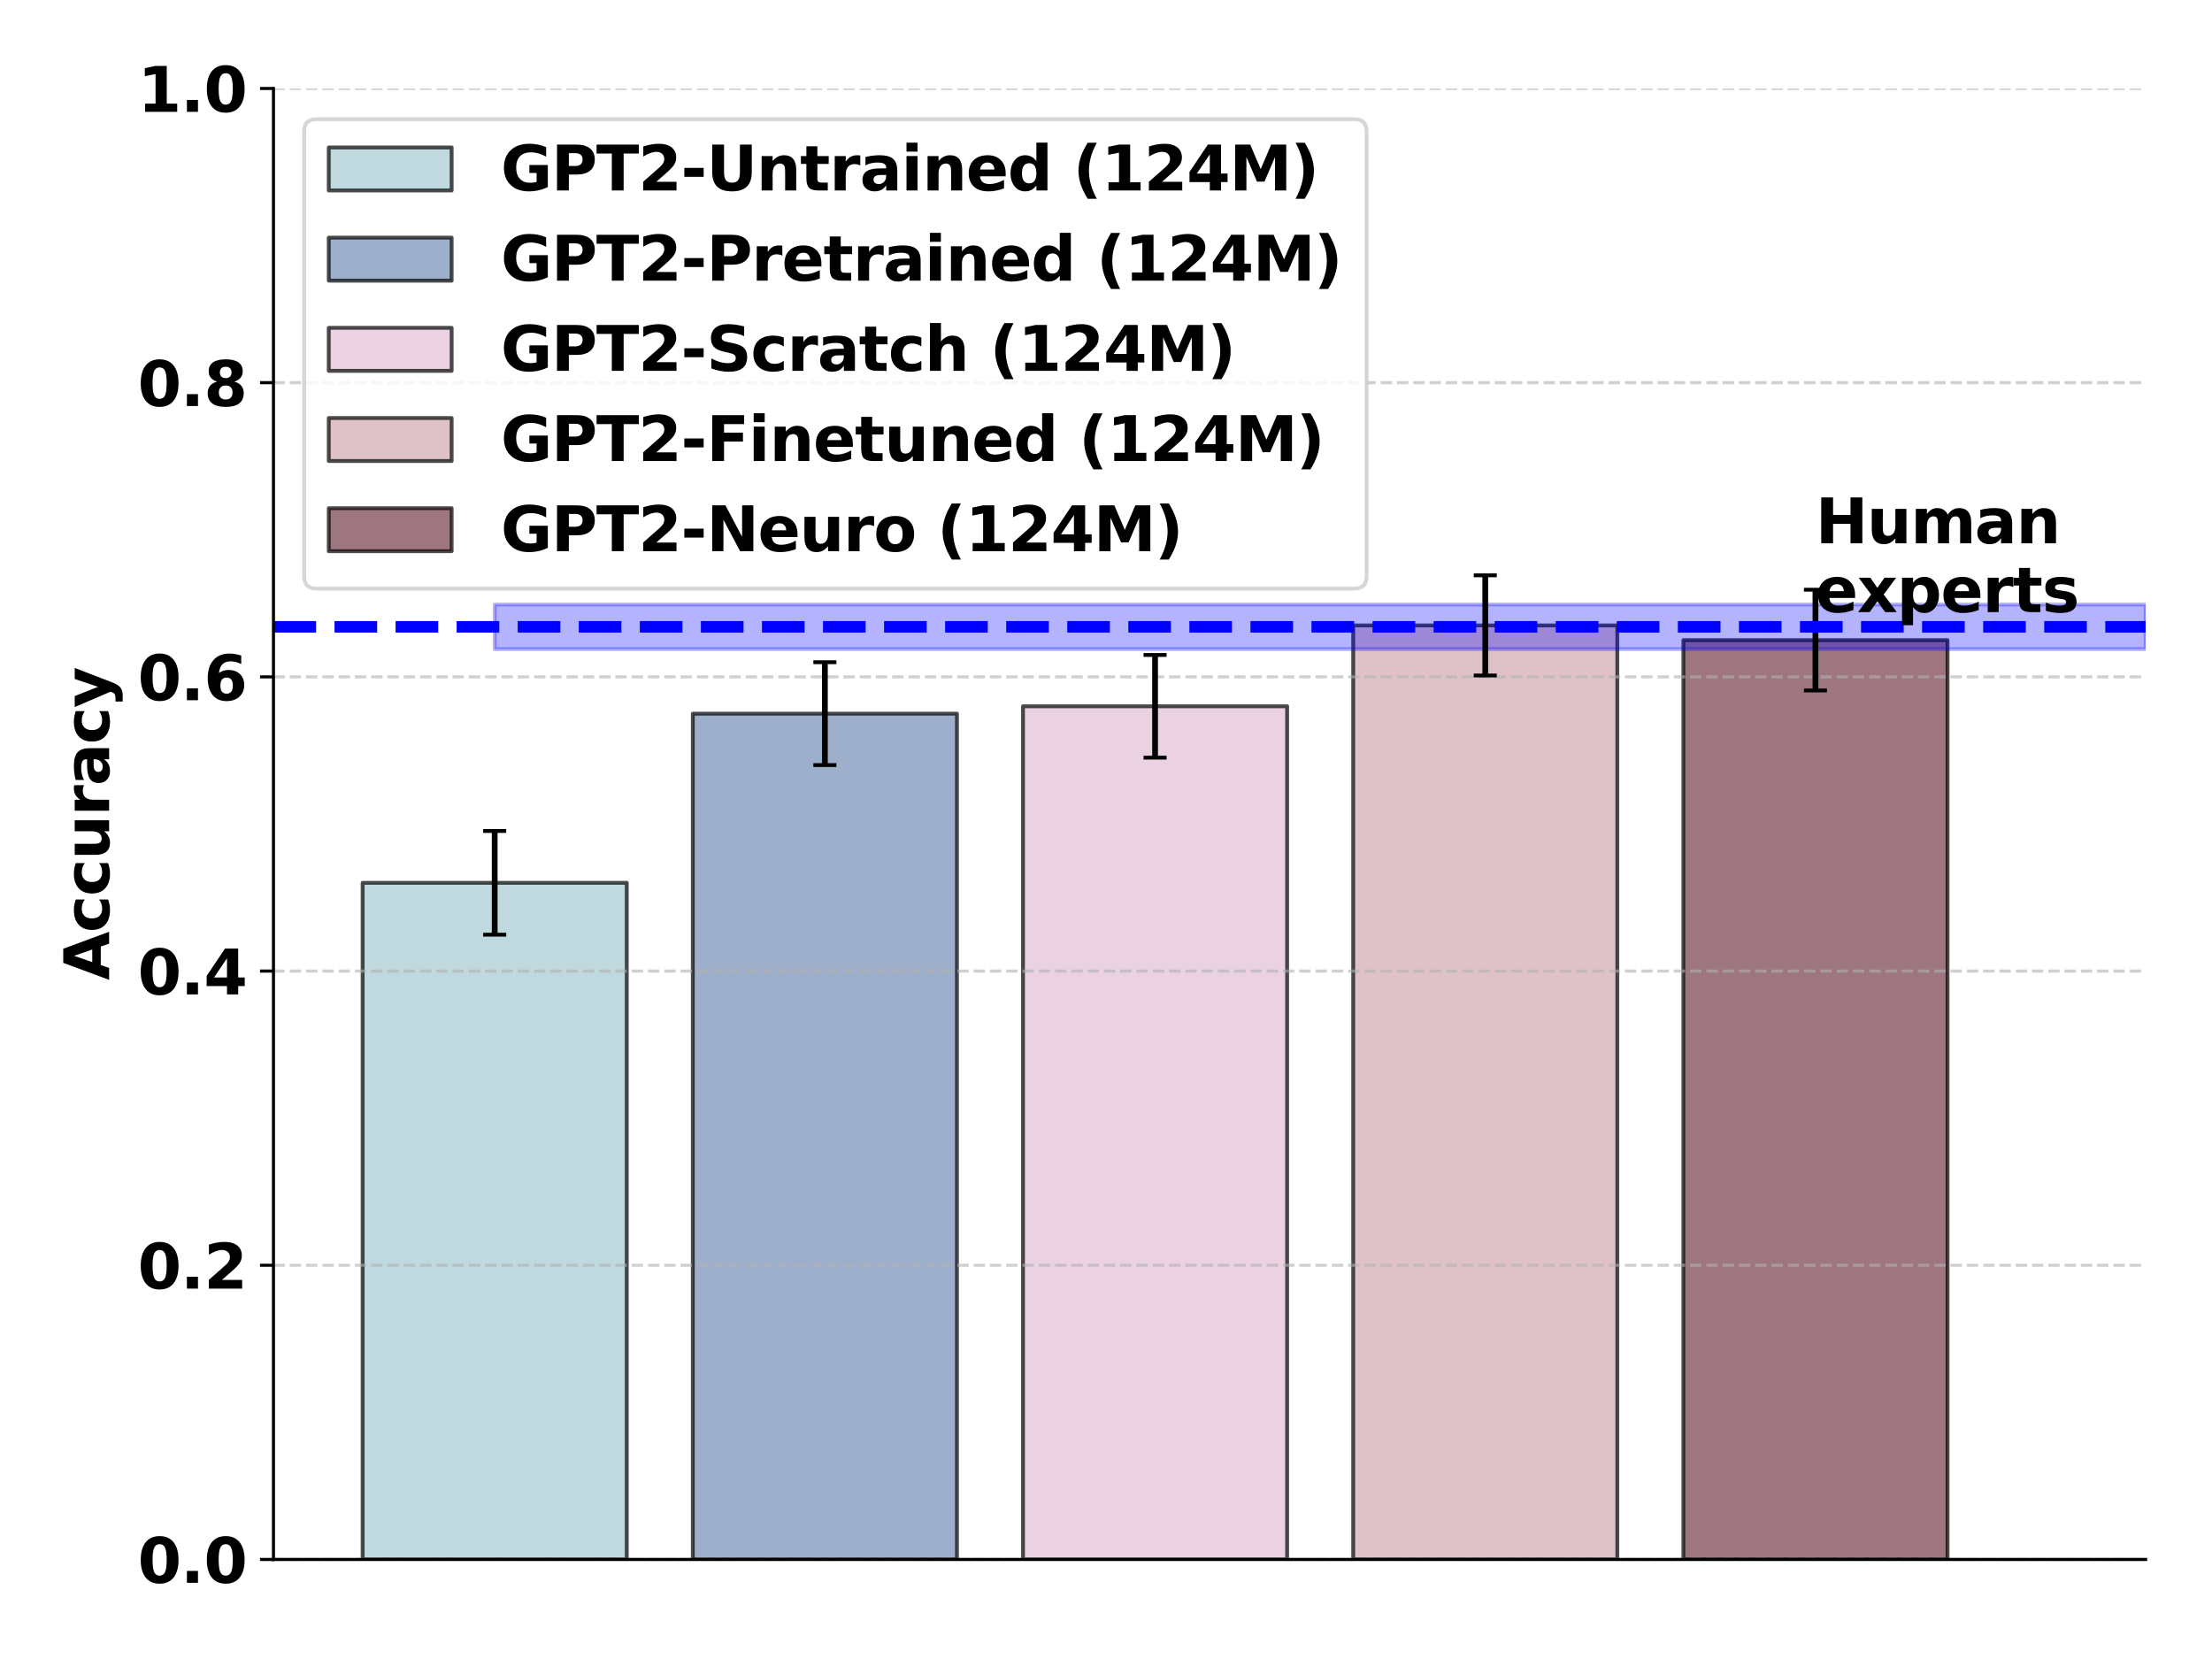 <?xml version="1.0" encoding="utf-8" standalone="no"?>
<!DOCTYPE svg PUBLIC "-//W3C//DTD SVG 1.1//EN"
  "http://www.w3.org/Graphics/SVG/1.1/DTD/svg11.dtd">
<svg xmlns:xlink="http://www.w3.org/1999/xlink" width="576pt" height="432pt" viewBox="0 0 576 432" xmlns="http://www.w3.org/2000/svg" version="1.1">
 <defs>
  <style type="text/css">*{stroke-linejoin: round; stroke-linecap: butt}</style>
 </defs>
 <g id="figure_1">
  <g id="patch_1">
   <path d="M 0 432 
L 576 432 
L 576 0 
L 0 0 
z
" style="fill: #ffffff"/>
  </g>
  <g id="axes_1">
   <g id="patch_2">
    <path d="M 71.21 406.08 
L 558.72 406.08 
L 558.72 23.04 
L 71.21 23.04 
z
" style="fill: #ffffff"/>
   </g>
   <g id="patch_3">
    <path d="M 94.425 406.08 
L 163.209 406.08 
L 163.209 229.882 
L 94.425 229.882 
z
" clip-path="url(#p09fa6c4f98)" style="fill: #a5cad2; opacity: 0.7; stroke: #000000; stroke-linejoin: miter"/>
   </g>
   <g id="patch_4">
    <path d="M 180.405 406.08 
L 249.19 406.08 
L 249.19 185.832 
L 180.405 185.832 
z
" clip-path="url(#p09fa6c4f98)" style="fill: #758eb7; opacity: 0.7; stroke: #000000; stroke-linejoin: miter"/>
   </g>
   <g id="patch_5">
    <path d="M 266.386 406.08 
L 335.17 406.08 
L 335.17 183.917 
L 266.386 183.917 
z
" clip-path="url(#p09fa6c4f98)" style="fill: #e1c0d8; opacity: 0.7; stroke: #000000; stroke-linejoin: miter"/>
   </g>
   <g id="patch_6">
    <path d="M 352.367 406.08 
L 421.151 406.08 
L 421.151 162.85 
L 352.367 162.85 
z
" clip-path="url(#p09fa6c4f98)" style="fill: #d2a9b0; opacity: 0.7; stroke: #000000; stroke-linejoin: miter"/>
   </g>
   <g id="patch_7">
    <path d="M 438.347 406.08 
L 507.132 406.08 
L 507.132 166.68 
L 438.347 166.68 
z
" clip-path="url(#p09fa6c4f98)" style="fill: #763c4b; opacity: 0.7; stroke: #000000; stroke-linejoin: miter"/>
   </g>
   <g id="PolyCollection_1">
    <defs>
     <path id="m18883a4314" d="M 128.817 -274.58 
L 128.817 -262.974 
L 558.72 -262.974 
L 558.72 -274.58 
L 558.72 -274.58 
L 128.817 -274.58 
z
" style="stroke: #0000ff; stroke-opacity: 0.3"/>
    </defs>
    <g clip-path="url(#p09fa6c4f98)">
     <use xlink:href="#m18883a4314" x="0" y="432" style="fill: #0000ff; fill-opacity: 0.3; stroke: #0000ff; stroke-opacity: 0.3"/>
    </g>
   </g>
   <g id="matplotlib.axis_1"/>
   <g id="matplotlib.axis_2">
    <g id="ytick_1">
     <g id="line2d_1">
      <path d="M 71.21 406.08 
L 558.72 406.08 
" clip-path="url(#p09fa6c4f98)" style="fill: none; stroke-dasharray: 2.96,1.28; stroke-dashoffset: 0; stroke: #b0b0b0; stroke-opacity: 0.6; stroke-width: 0.8"/>
     </g>
     <g id="line2d_2">
      <defs>
       <path id="m992464847a" d="M 0 0 
L -3.5 0 
" style="stroke: #000000; stroke-width: 0.8"/>
      </defs>
      <g>
       <use xlink:href="#m992464847a" x="71.21" y="406.08" style="stroke: #000000; stroke-width: 0.8"/>
      </g>
     </g>
     <g id="text_1">
      <!-- 0.0 -->
      <g transform="translate(35.867 412.159) scale(0.16 -0.16)">
       <defs>
        <path id="DejaVuSans-Bold-30" d="M 2944 2338 
Q 2944 3213 2780 3570 
Q 2616 3928 2228 3928 
Q 1841 3928 1675 3570 
Q 1509 3213 1509 2338 
Q 1509 1453 1675 1090 
Q 1841 728 2228 728 
Q 2613 728 2778 1090 
Q 2944 1453 2944 2338 
z
M 4147 2328 
Q 4147 1169 3647 539 
Q 3147 -91 2228 -91 
Q 1306 -91 806 539 
Q 306 1169 306 2328 
Q 306 3491 806 4120 
Q 1306 4750 2228 4750 
Q 3147 4750 3647 4120 
Q 4147 3491 4147 2328 
z
" transform="scale(0.016)"/>
        <path id="DejaVuSans-Bold-2e" d="M 653 1209 
L 1778 1209 
L 1778 0 
L 653 0 
L 653 1209 
z
" transform="scale(0.016)"/>
       </defs>
       <use xlink:href="#DejaVuSans-Bold-30"/>
       <use xlink:href="#DejaVuSans-Bold-2e" x="69.58"/>
       <use xlink:href="#DejaVuSans-Bold-30" x="107.568"/>
      </g>
     </g>
    </g>
    <g id="ytick_2">
     <g id="line2d_3">
      <path d="M 71.21 329.472 
L 558.72 329.472 
" clip-path="url(#p09fa6c4f98)" style="fill: none; stroke-dasharray: 2.96,1.28; stroke-dashoffset: 0; stroke: #b0b0b0; stroke-opacity: 0.6; stroke-width: 0.8"/>
     </g>
     <g id="line2d_4">
      <g>
       <use xlink:href="#m992464847a" x="71.21" y="329.472" style="stroke: #000000; stroke-width: 0.8"/>
      </g>
     </g>
     <g id="text_2">
      <!-- 0.2 -->
      <g transform="translate(35.867 335.551) scale(0.16 -0.16)">
       <defs>
        <path id="DejaVuSans-Bold-32" d="M 1844 884 
L 3897 884 
L 3897 0 
L 506 0 
L 506 884 
L 2209 2388 
Q 2438 2594 2547 2791 
Q 2656 2988 2656 3200 
Q 2656 3528 2436 3728 
Q 2216 3928 1850 3928 
Q 1569 3928 1234 3808 
Q 900 3688 519 3450 
L 519 4475 
Q 925 4609 1322 4679 
Q 1719 4750 2100 4750 
Q 2938 4750 3402 4381 
Q 3866 4013 3866 3353 
Q 3866 2972 3669 2642 
Q 3472 2313 2841 1759 
L 1844 884 
z
" transform="scale(0.016)"/>
       </defs>
       <use xlink:href="#DejaVuSans-Bold-30"/>
       <use xlink:href="#DejaVuSans-Bold-2e" x="69.58"/>
       <use xlink:href="#DejaVuSans-Bold-32" x="107.568"/>
      </g>
     </g>
    </g>
    <g id="ytick_3">
     <g id="line2d_5">
      <path d="M 71.21 252.864 
L 558.72 252.864 
" clip-path="url(#p09fa6c4f98)" style="fill: none; stroke-dasharray: 2.96,1.28; stroke-dashoffset: 0; stroke: #b0b0b0; stroke-opacity: 0.6; stroke-width: 0.8"/>
     </g>
     <g id="line2d_6">
      <g>
       <use xlink:href="#m992464847a" x="71.21" y="252.864" style="stroke: #000000; stroke-width: 0.8"/>
      </g>
     </g>
     <g id="text_3">
      <!-- 0.4 -->
      <g transform="translate(35.867 258.943) scale(0.16 -0.16)">
       <defs>
        <path id="DejaVuSans-Bold-34" d="M 2356 3675 
L 1038 1722 
L 2356 1722 
L 2356 3675 
z
M 2156 4666 
L 3494 4666 
L 3494 1722 
L 4159 1722 
L 4159 850 
L 3494 850 
L 3494 0 
L 2356 0 
L 2356 850 
L 288 850 
L 288 1881 
L 2156 4666 
z
" transform="scale(0.016)"/>
       </defs>
       <use xlink:href="#DejaVuSans-Bold-30"/>
       <use xlink:href="#DejaVuSans-Bold-2e" x="69.58"/>
       <use xlink:href="#DejaVuSans-Bold-34" x="107.568"/>
      </g>
     </g>
    </g>
    <g id="ytick_4">
     <g id="line2d_7">
      <path d="M 71.21 176.256 
L 558.72 176.256 
" clip-path="url(#p09fa6c4f98)" style="fill: none; stroke-dasharray: 2.96,1.28; stroke-dashoffset: 0; stroke: #b0b0b0; stroke-opacity: 0.6; stroke-width: 0.8"/>
     </g>
     <g id="line2d_8">
      <g>
       <use xlink:href="#m992464847a" x="71.21" y="176.256" style="stroke: #000000; stroke-width: 0.8"/>
      </g>
     </g>
     <g id="text_4">
      <!-- 0.6 -->
      <g transform="translate(35.867 182.335) scale(0.16 -0.16)">
       <defs>
        <path id="DejaVuSans-Bold-36" d="M 2316 2303 
Q 2000 2303 1842 2098 
Q 1684 1894 1684 1484 
Q 1684 1075 1842 870 
Q 2000 666 2316 666 
Q 2634 666 2792 870 
Q 2950 1075 2950 1484 
Q 2950 1894 2792 2098 
Q 2634 2303 2316 2303 
z
M 3803 4544 
L 3803 3681 
Q 3506 3822 3243 3889 
Q 2981 3956 2731 3956 
Q 2194 3956 1894 3657 
Q 1594 3359 1544 2772 
Q 1750 2925 1990 3001 
Q 2231 3078 2516 3078 
Q 3231 3078 3670 2659 
Q 4109 2241 4109 1563 
Q 4109 813 3618 361 
Q 3128 -91 2303 -91 
Q 1394 -91 895 523 
Q 397 1138 397 2266 
Q 397 3422 980 4083 
Q 1563 4744 2578 4744 
Q 2900 4744 3203 4694 
Q 3506 4644 3803 4544 
z
" transform="scale(0.016)"/>
       </defs>
       <use xlink:href="#DejaVuSans-Bold-30"/>
       <use xlink:href="#DejaVuSans-Bold-2e" x="69.58"/>
       <use xlink:href="#DejaVuSans-Bold-36" x="107.568"/>
      </g>
     </g>
    </g>
    <g id="ytick_5">
     <g id="line2d_9">
      <path d="M 71.21 99.648 
L 558.72 99.648 
" clip-path="url(#p09fa6c4f98)" style="fill: none; stroke-dasharray: 2.96,1.28; stroke-dashoffset: 0; stroke: #b0b0b0; stroke-opacity: 0.6; stroke-width: 0.8"/>
     </g>
     <g id="line2d_10">
      <g>
       <use xlink:href="#m992464847a" x="71.21" y="99.648" style="stroke: #000000; stroke-width: 0.8"/>
      </g>
     </g>
     <g id="text_5">
      <!-- 0.8 -->
      <g transform="translate(35.867 105.727) scale(0.16 -0.16)">
       <defs>
        <path id="DejaVuSans-Bold-38" d="M 2228 2088 
Q 1891 2088 1709 1903 
Q 1528 1719 1528 1375 
Q 1528 1031 1709 848 
Q 1891 666 2228 666 
Q 2563 666 2741 848 
Q 2919 1031 2919 1375 
Q 2919 1722 2741 1905 
Q 2563 2088 2228 2088 
z
M 1350 2484 
Q 925 2613 709 2878 
Q 494 3144 494 3541 
Q 494 4131 934 4440 
Q 1375 4750 2228 4750 
Q 3075 4750 3515 4442 
Q 3956 4134 3956 3541 
Q 3956 3144 3739 2878 
Q 3522 2613 3097 2484 
Q 3572 2353 3814 2058 
Q 4056 1763 4056 1313 
Q 4056 619 3595 264 
Q 3134 -91 2228 -91 
Q 1319 -91 855 264 
Q 391 619 391 1313 
Q 391 1763 633 2058 
Q 875 2353 1350 2484 
z
M 1631 3419 
Q 1631 3141 1786 2991 
Q 1941 2841 2228 2841 
Q 2509 2841 2662 2991 
Q 2816 3141 2816 3419 
Q 2816 3697 2662 3845 
Q 2509 3994 2228 3994 
Q 1941 3994 1786 3844 
Q 1631 3694 1631 3419 
z
" transform="scale(0.016)"/>
       </defs>
       <use xlink:href="#DejaVuSans-Bold-30"/>
       <use xlink:href="#DejaVuSans-Bold-2e" x="69.58"/>
       <use xlink:href="#DejaVuSans-Bold-38" x="107.568"/>
      </g>
     </g>
    </g>
    <g id="ytick_6">
     <g id="line2d_11">
      <path d="M 71.21 23.04 
L 558.72 23.04 
" clip-path="url(#p09fa6c4f98)" style="fill: none; stroke-dasharray: 2.96,1.28; stroke-dashoffset: 0; stroke: #b0b0b0; stroke-opacity: 0.6; stroke-width: 0.8"/>
     </g>
     <g id="line2d_12">
      <g>
       <use xlink:href="#m992464847a" x="71.21" y="23.04" style="stroke: #000000; stroke-width: 0.8"/>
      </g>
     </g>
     <g id="text_6">
      <!-- 1.0 -->
      <g transform="translate(35.867 29.119) scale(0.16 -0.16)">
       <defs>
        <path id="DejaVuSans-Bold-31" d="M 750 831 
L 1813 831 
L 1813 3847 
L 722 3622 
L 722 4441 
L 1806 4666 
L 2950 4666 
L 2950 831 
L 4013 831 
L 4013 0 
L 750 0 
L 750 831 
z
" transform="scale(0.016)"/>
       </defs>
       <use xlink:href="#DejaVuSans-Bold-31"/>
       <use xlink:href="#DejaVuSans-Bold-2e" x="69.58"/>
       <use xlink:href="#DejaVuSans-Bold-30" x="107.568"/>
      </g>
     </g>
    </g>
    <g id="text_7">
     <!-- Accuracy -->
     <g transform="translate(28.415 255.232) rotate(-90) scale(0.16 -0.16)">
      <defs>
       <path id="DejaVuSans-Bold-41" d="M 3419 850 
L 1538 850 
L 1241 0 
L 31 0 
L 1759 4666 
L 3194 4666 
L 4922 0 
L 3713 0 
L 3419 850 
z
M 1838 1716 
L 3116 1716 
L 2478 3572 
L 1838 1716 
z
" transform="scale(0.016)"/>
       <path id="DejaVuSans-Bold-63" d="M 3366 3391 
L 3366 2478 
Q 3138 2634 2908 2709 
Q 2678 2784 2431 2784 
Q 1963 2784 1702 2511 
Q 1441 2238 1441 1747 
Q 1441 1256 1702 982 
Q 1963 709 2431 709 
Q 2694 709 2930 787 
Q 3166 866 3366 1019 
L 3366 103 
Q 3103 6 2833 -42 
Q 2563 -91 2291 -91 
Q 1344 -91 809 395 
Q 275 881 275 1747 
Q 275 2613 809 3098 
Q 1344 3584 2291 3584 
Q 2566 3584 2833 3536 
Q 3100 3488 3366 3391 
z
" transform="scale(0.016)"/>
       <path id="DejaVuSans-Bold-75" d="M 500 1363 
L 500 3500 
L 1625 3500 
L 1625 3150 
Q 1625 2866 1622 2436 
Q 1619 2006 1619 1863 
Q 1619 1441 1641 1255 
Q 1663 1069 1716 984 
Q 1784 875 1895 815 
Q 2006 756 2150 756 
Q 2500 756 2700 1025 
Q 2900 1294 2900 1772 
L 2900 3500 
L 4019 3500 
L 4019 0 
L 2900 0 
L 2900 506 
Q 2647 200 2364 54 
Q 2081 -91 1741 -91 
Q 1134 -91 817 281 
Q 500 653 500 1363 
z
" transform="scale(0.016)"/>
       <path id="DejaVuSans-Bold-72" d="M 3138 2547 
Q 2991 2616 2845 2648 
Q 2700 2681 2553 2681 
Q 2122 2681 1889 2404 
Q 1656 2128 1656 1613 
L 1656 0 
L 538 0 
L 538 3500 
L 1656 3500 
L 1656 2925 
Q 1872 3269 2151 3426 
Q 2431 3584 2822 3584 
Q 2878 3584 2943 3579 
Q 3009 3575 3134 3559 
L 3138 2547 
z
" transform="scale(0.016)"/>
       <path id="DejaVuSans-Bold-61" d="M 2106 1575 
Q 1756 1575 1579 1456 
Q 1403 1338 1403 1106 
Q 1403 894 1545 773 
Q 1688 653 1941 653 
Q 2256 653 2472 879 
Q 2688 1106 2688 1447 
L 2688 1575 
L 2106 1575 
z
M 3816 1997 
L 3816 0 
L 2688 0 
L 2688 519 
Q 2463 200 2181 54 
Q 1900 -91 1497 -91 
Q 953 -91 614 226 
Q 275 544 275 1050 
Q 275 1666 698 1953 
Q 1122 2241 2028 2241 
L 2688 2241 
L 2688 2328 
Q 2688 2594 2478 2717 
Q 2269 2841 1825 2841 
Q 1466 2841 1156 2769 
Q 847 2697 581 2553 
L 581 3406 
Q 941 3494 1303 3539 
Q 1666 3584 2028 3584 
Q 2975 3584 3395 3211 
Q 3816 2838 3816 1997 
z
" transform="scale(0.016)"/>
       <path id="DejaVuSans-Bold-79" d="M 78 3500 
L 1197 3500 
L 2138 1125 
L 2938 3500 
L 4056 3500 
L 2584 -331 
Q 2363 -916 2067 -1148 
Q 1772 -1381 1288 -1381 
L 641 -1381 
L 641 -647 
L 991 -647 
Q 1275 -647 1404 -556 
Q 1534 -466 1606 -231 
L 1638 -134 
L 78 3500 
z
" transform="scale(0.016)"/>
      </defs>
      <use xlink:href="#DejaVuSans-Bold-41"/>
      <use xlink:href="#DejaVuSans-Bold-63" x="77.393"/>
      <use xlink:href="#DejaVuSans-Bold-63" x="136.67"/>
      <use xlink:href="#DejaVuSans-Bold-75" x="195.947"/>
      <use xlink:href="#DejaVuSans-Bold-72" x="267.139"/>
      <use xlink:href="#DejaVuSans-Bold-61" x="316.455"/>
      <use xlink:href="#DejaVuSans-Bold-63" x="383.936"/>
      <use xlink:href="#DejaVuSans-Bold-79" x="443.213"/>
     </g>
    </g>
   </g>
   <g id="LineCollection_1">
    <path d="M 128.817 243.381 
L 128.817 216.382 
" clip-path="url(#p09fa6c4f98)" style="fill: none; stroke: #000000; stroke-width: 1.5"/>
    <path d="M 214.798 199.221 
L 214.798 172.443 
" clip-path="url(#p09fa6c4f98)" style="fill: none; stroke: #000000; stroke-width: 1.5"/>
    <path d="M 300.778 197.285 
L 300.778 170.549 
" clip-path="url(#p09fa6c4f98)" style="fill: none; stroke: #000000; stroke-width: 1.5"/>
    <path d="M 386.759 175.889 
L 386.759 149.81 
" clip-path="url(#p09fa6c4f98)" style="fill: none; stroke: #000000; stroke-width: 1.5"/>
    <path d="M 472.739 179.792 
L 472.739 153.568 
" clip-path="url(#p09fa6c4f98)" style="fill: none; stroke: #000000; stroke-width: 1.5"/>
   </g>
   <g id="line2d_13">
    <defs>
     <path id="m51d8f0c458" d="M 3 0 
L -3 -0 
" style="stroke: #000000"/>
    </defs>
    <g clip-path="url(#p09fa6c4f98)">
     <use xlink:href="#m51d8f0c458" x="128.817" y="243.381" style="stroke: #000000"/>
     <use xlink:href="#m51d8f0c458" x="214.798" y="199.221" style="stroke: #000000"/>
     <use xlink:href="#m51d8f0c458" x="300.778" y="197.285" style="stroke: #000000"/>
     <use xlink:href="#m51d8f0c458" x="386.759" y="175.889" style="stroke: #000000"/>
     <use xlink:href="#m51d8f0c458" x="472.739" y="179.792" style="stroke: #000000"/>
    </g>
   </g>
   <g id="line2d_14">
    <g clip-path="url(#p09fa6c4f98)">
     <use xlink:href="#m51d8f0c458" x="128.817" y="216.382" style="stroke: #000000"/>
     <use xlink:href="#m51d8f0c458" x="214.798" y="172.443" style="stroke: #000000"/>
     <use xlink:href="#m51d8f0c458" x="300.778" y="170.549" style="stroke: #000000"/>
     <use xlink:href="#m51d8f0c458" x="386.759" y="149.81" style="stroke: #000000"/>
     <use xlink:href="#m51d8f0c458" x="472.739" y="153.568" style="stroke: #000000"/>
    </g>
   </g>
   <g id="line2d_15">
    <path d="M 71.21 163.223 
L 558.72 163.223 
" clip-path="url(#p09fa6c4f98)" style="fill: none; stroke-dasharray: 11.1,4.8; stroke-dashoffset: 0; stroke: #0000ff; stroke-width: 3"/>
   </g>
   <g id="patch_8">
    <path d="M 71.21 406.08 
L 71.21 23.04 
" style="fill: none; stroke: #000000; stroke-width: 0.8; stroke-linejoin: miter; stroke-linecap: square"/>
   </g>
   <g id="patch_9">
    <path d="M 71.21 406.08 
L 558.72 406.08 
" style="fill: none; stroke: #000000; stroke-width: 0.8; stroke-linejoin: miter; stroke-linecap: square"/>
   </g>
   <g id="text_8">
    <!-- Human -->
    <g transform="translate(472.739 141.476) scale(0.16 -0.16)">
     <defs>
      <path id="DejaVuSans-Bold-48" d="M 588 4666 
L 1791 4666 
L 1791 2888 
L 3566 2888 
L 3566 4666 
L 4769 4666 
L 4769 0 
L 3566 0 
L 3566 1978 
L 1791 1978 
L 1791 0 
L 588 0 
L 588 4666 
z
" transform="scale(0.016)"/>
      <path id="DejaVuSans-Bold-6d" d="M 3781 2919 
Q 3994 3244 4286 3414 
Q 4578 3584 4928 3584 
Q 5531 3584 5847 3212 
Q 6163 2841 6163 2131 
L 6163 0 
L 5038 0 
L 5038 1825 
Q 5041 1866 5042 1909 
Q 5044 1953 5044 2034 
Q 5044 2406 4934 2573 
Q 4825 2741 4581 2741 
Q 4263 2741 4089 2478 
Q 3916 2216 3909 1719 
L 3909 0 
L 2784 0 
L 2784 1825 
Q 2784 2406 2684 2573 
Q 2584 2741 2328 2741 
Q 2006 2741 1831 2477 
Q 1656 2213 1656 1722 
L 1656 0 
L 531 0 
L 531 3500 
L 1656 3500 
L 1656 2988 
Q 1863 3284 2130 3434 
Q 2397 3584 2719 3584 
Q 3081 3584 3359 3409 
Q 3638 3234 3781 2919 
z
" transform="scale(0.016)"/>
      <path id="DejaVuSans-Bold-6e" d="M 4056 2131 
L 4056 0 
L 2931 0 
L 2931 347 
L 2931 1631 
Q 2931 2084 2911 2256 
Q 2891 2428 2841 2509 
Q 2775 2619 2662 2680 
Q 2550 2741 2406 2741 
Q 2056 2741 1856 2470 
Q 1656 2200 1656 1722 
L 1656 0 
L 538 0 
L 538 3500 
L 1656 3500 
L 1656 2988 
Q 1909 3294 2193 3439 
Q 2478 3584 2822 3584 
Q 3428 3584 3742 3212 
Q 4056 2841 4056 2131 
z
" transform="scale(0.016)"/>
     </defs>
     <use xlink:href="#DejaVuSans-Bold-48"/>
     <use xlink:href="#DejaVuSans-Bold-75" x="83.691"/>
     <use xlink:href="#DejaVuSans-Bold-6d" x="154.883"/>
     <use xlink:href="#DejaVuSans-Bold-61" x="259.082"/>
     <use xlink:href="#DejaVuSans-Bold-6e" x="326.562"/>
    </g>
    <!-- experts -->
    <g transform="translate(472.739 159.392) scale(0.16 -0.16)">
     <defs>
      <path id="DejaVuSans-Bold-65" d="M 4031 1759 
L 4031 1441 
L 1416 1441 
Q 1456 1047 1700 850 
Q 1944 653 2381 653 
Q 2734 653 3104 758 
Q 3475 863 3866 1075 
L 3866 213 
Q 3469 63 3072 -14 
Q 2675 -91 2278 -91 
Q 1328 -91 801 392 
Q 275 875 275 1747 
Q 275 2603 792 3093 
Q 1309 3584 2216 3584 
Q 3041 3584 3536 3087 
Q 4031 2591 4031 1759 
z
M 2881 2131 
Q 2881 2450 2695 2645 
Q 2509 2841 2209 2841 
Q 1884 2841 1681 2658 
Q 1478 2475 1428 2131 
L 2881 2131 
z
" transform="scale(0.016)"/>
      <path id="DejaVuSans-Bold-78" d="M 1422 1791 
L 159 3500 
L 1344 3500 
L 2059 2463 
L 2784 3500 
L 3969 3500 
L 2706 1797 
L 4031 0 
L 2847 0 
L 2059 1106 
L 1281 0 
L 97 0 
L 1422 1791 
z
" transform="scale(0.016)"/>
      <path id="DejaVuSans-Bold-70" d="M 1656 506 
L 1656 -1331 
L 538 -1331 
L 538 3500 
L 1656 3500 
L 1656 2988 
Q 1888 3294 2169 3439 
Q 2450 3584 2816 3584 
Q 3463 3584 3878 3070 
Q 4294 2556 4294 1747 
Q 4294 938 3878 423 
Q 3463 -91 2816 -91 
Q 2450 -91 2169 54 
Q 1888 200 1656 506 
z
M 2400 2772 
Q 2041 2772 1848 2508 
Q 1656 2244 1656 1747 
Q 1656 1250 1848 986 
Q 2041 722 2400 722 
Q 2759 722 2948 984 
Q 3138 1247 3138 1747 
Q 3138 2247 2948 2509 
Q 2759 2772 2400 2772 
z
" transform="scale(0.016)"/>
      <path id="DejaVuSans-Bold-74" d="M 1759 4494 
L 1759 3500 
L 2913 3500 
L 2913 2700 
L 1759 2700 
L 1759 1216 
Q 1759 972 1856 886 
Q 1953 800 2241 800 
L 2816 800 
L 2816 0 
L 1856 0 
Q 1194 0 917 276 
Q 641 553 641 1216 
L 641 2700 
L 84 2700 
L 84 3500 
L 641 3500 
L 641 4494 
L 1759 4494 
z
" transform="scale(0.016)"/>
      <path id="DejaVuSans-Bold-73" d="M 3272 3391 
L 3272 2541 
Q 2913 2691 2578 2766 
Q 2244 2841 1947 2841 
Q 1628 2841 1473 2761 
Q 1319 2681 1319 2516 
Q 1319 2381 1436 2309 
Q 1553 2238 1856 2203 
L 2053 2175 
Q 2913 2066 3209 1816 
Q 3506 1566 3506 1031 
Q 3506 472 3093 190 
Q 2681 -91 1863 -91 
Q 1516 -91 1145 -36 
Q 775 19 384 128 
L 384 978 
Q 719 816 1070 734 
Q 1422 653 1784 653 
Q 2113 653 2278 743 
Q 2444 834 2444 1013 
Q 2444 1163 2330 1236 
Q 2216 1309 1875 1350 
L 1678 1375 
Q 931 1469 631 1722 
Q 331 1975 331 2491 
Q 331 3047 712 3315 
Q 1094 3584 1881 3584 
Q 2191 3584 2531 3537 
Q 2872 3491 3272 3391 
z
" transform="scale(0.016)"/>
     </defs>
     <use xlink:href="#DejaVuSans-Bold-65"/>
     <use xlink:href="#DejaVuSans-Bold-78" x="67.822"/>
     <use xlink:href="#DejaVuSans-Bold-70" x="132.324"/>
     <use xlink:href="#DejaVuSans-Bold-65" x="203.906"/>
     <use xlink:href="#DejaVuSans-Bold-72" x="271.729"/>
     <use xlink:href="#DejaVuSans-Bold-74" x="321.045"/>
     <use xlink:href="#DejaVuSans-Bold-73" x="368.848"/>
    </g>
   </g>
   <g id="legend_1">
    <g id="patch_10">
     <path d="M 82.41 153.265 
L 352.658 153.265 
Q 355.858 153.265 355.858 150.065 
L 355.858 34.24 
Q 355.858 31.04 352.658 31.04 
L 82.41 31.04 
Q 79.21 31.04 79.21 34.24 
L 79.21 150.065 
Q 79.21 153.265 82.41 153.265 
z
" style="fill: #ffffff; opacity: 0.8; stroke: #cccccc; stroke-linejoin: miter"/>
    </g>
    <g id="patch_11">
     <path d="M 85.61 49.597 
L 117.61 49.597 
L 117.61 38.398 
L 85.61 38.398 
z
" style="fill: #a5cad2; opacity: 0.7; stroke: #000000; stroke-linejoin: miter"/>
    </g>
    <g id="text_9">
     <!-- GPT2-Untrained (124M) -->
     <g transform="translate(130.41 49.597) scale(0.16 -0.16)">
      <defs>
       <path id="DejaVuSans-Bold-47" d="M 4781 347 
Q 4331 128 3847 18 
Q 3363 -91 2847 -91 
Q 1681 -91 1000 561 
Q 319 1213 319 2328 
Q 319 3456 1012 4103 
Q 1706 4750 2913 4750 
Q 3378 4750 3804 4662 
Q 4231 4575 4609 4403 
L 4609 3438 
Q 4219 3659 3833 3768 
Q 3447 3878 3059 3878 
Q 2341 3878 1952 3476 
Q 1563 3075 1563 2328 
Q 1563 1588 1938 1184 
Q 2313 781 3003 781 
Q 3191 781 3352 804 
Q 3513 828 3641 878 
L 3641 1784 
L 2906 1784 
L 2906 2591 
L 4781 2591 
L 4781 347 
z
" transform="scale(0.016)"/>
       <path id="DejaVuSans-Bold-50" d="M 588 4666 
L 2584 4666 
Q 3475 4666 3951 4270 
Q 4428 3875 4428 3144 
Q 4428 2409 3951 2014 
Q 3475 1619 2584 1619 
L 1791 1619 
L 1791 0 
L 588 0 
L 588 4666 
z
M 1791 3794 
L 1791 2491 
L 2456 2491 
Q 2806 2491 2997 2661 
Q 3188 2831 3188 3144 
Q 3188 3456 2997 3625 
Q 2806 3794 2456 3794 
L 1791 3794 
z
" transform="scale(0.016)"/>
       <path id="DejaVuSans-Bold-54" d="M 31 4666 
L 4331 4666 
L 4331 3756 
L 2784 3756 
L 2784 0 
L 1581 0 
L 1581 3756 
L 31 3756 
L 31 4666 
z
" transform="scale(0.016)"/>
       <path id="DejaVuSans-Bold-2d" d="M 347 2297 
L 2309 2297 
L 2309 1388 
L 347 1388 
L 347 2297 
z
" transform="scale(0.016)"/>
       <path id="DejaVuSans-Bold-55" d="M 588 4666 
L 1791 4666 
L 1791 1869 
Q 1791 1291 1980 1042 
Q 2169 794 2597 794 
Q 3028 794 3217 1042 
Q 3406 1291 3406 1869 
L 3406 4666 
L 4609 4666 
L 4609 1869 
Q 4609 878 4112 393 
Q 3616 -91 2597 -91 
Q 1581 -91 1084 393 
Q 588 878 588 1869 
L 588 4666 
z
" transform="scale(0.016)"/>
       <path id="DejaVuSans-Bold-69" d="M 538 3500 
L 1656 3500 
L 1656 0 
L 538 0 
L 538 3500 
z
M 538 4863 
L 1656 4863 
L 1656 3950 
L 538 3950 
L 538 4863 
z
" transform="scale(0.016)"/>
       <path id="DejaVuSans-Bold-64" d="M 2919 2988 
L 2919 4863 
L 4044 4863 
L 4044 0 
L 2919 0 
L 2919 506 
Q 2688 197 2409 53 
Q 2131 -91 1766 -91 
Q 1119 -91 703 423 
Q 288 938 288 1747 
Q 288 2556 703 3070 
Q 1119 3584 1766 3584 
Q 2128 3584 2408 3439 
Q 2688 3294 2919 2988 
z
M 2181 722 
Q 2541 722 2730 984 
Q 2919 1247 2919 1747 
Q 2919 2247 2730 2509 
Q 2541 2772 2181 2772 
Q 1825 2772 1636 2509 
Q 1447 2247 1447 1747 
Q 1447 1247 1636 984 
Q 1825 722 2181 722 
z
" transform="scale(0.016)"/>
       <path id="DejaVuSans-Bold-20" transform="scale(0.016)"/>
       <path id="DejaVuSans-Bold-28" d="M 2413 -844 
L 1484 -844 
Q 1006 -72 778 623 
Q 550 1319 550 2003 
Q 550 2688 779 3389 
Q 1009 4091 1484 4856 
L 2413 4856 
Q 2013 4116 1813 3408 
Q 1613 2700 1613 2009 
Q 1613 1319 1811 609 
Q 2009 -100 2413 -844 
z
" transform="scale(0.016)"/>
       <path id="DejaVuSans-Bold-4d" d="M 588 4666 
L 2119 4666 
L 3181 2169 
L 4250 4666 
L 5778 4666 
L 5778 0 
L 4641 0 
L 4641 3413 
L 3566 897 
L 2803 897 
L 1728 3413 
L 1728 0 
L 588 0 
L 588 4666 
z
" transform="scale(0.016)"/>
       <path id="DejaVuSans-Bold-29" d="M 513 -844 
Q 913 -100 1113 609 
Q 1313 1319 1313 2009 
Q 1313 2700 1113 3408 
Q 913 4116 513 4856 
L 1441 4856 
Q 1916 4091 2145 3389 
Q 2375 2688 2375 2003 
Q 2375 1319 2147 623 
Q 1919 -72 1441 -844 
L 513 -844 
z
" transform="scale(0.016)"/>
      </defs>
      <use xlink:href="#DejaVuSans-Bold-47"/>
      <use xlink:href="#DejaVuSans-Bold-50" x="82.08"/>
      <use xlink:href="#DejaVuSans-Bold-54" x="155.371"/>
      <use xlink:href="#DejaVuSans-Bold-32" x="223.584"/>
      <use xlink:href="#DejaVuSans-Bold-2d" x="293.164"/>
      <use xlink:href="#DejaVuSans-Bold-55" x="334.668"/>
      <use xlink:href="#DejaVuSans-Bold-6e" x="415.869"/>
      <use xlink:href="#DejaVuSans-Bold-74" x="487.061"/>
      <use xlink:href="#DejaVuSans-Bold-72" x="534.863"/>
      <use xlink:href="#DejaVuSans-Bold-61" x="584.18"/>
      <use xlink:href="#DejaVuSans-Bold-69" x="651.66"/>
      <use xlink:href="#DejaVuSans-Bold-6e" x="685.938"/>
      <use xlink:href="#DejaVuSans-Bold-65" x="757.129"/>
      <use xlink:href="#DejaVuSans-Bold-64" x="824.951"/>
      <use xlink:href="#DejaVuSans-Bold-20" x="896.533"/>
      <use xlink:href="#DejaVuSans-Bold-28" x="931.348"/>
      <use xlink:href="#DejaVuSans-Bold-31" x="977.051"/>
      <use xlink:href="#DejaVuSans-Bold-32" x="1046.631"/>
      <use xlink:href="#DejaVuSans-Bold-34" x="1116.211"/>
      <use xlink:href="#DejaVuSans-Bold-4d" x="1185.791"/>
      <use xlink:href="#DejaVuSans-Bold-29" x="1285.303"/>
     </g>
    </g>
    <g id="patch_12">
     <path d="M 85.61 73.082 
L 117.61 73.082 
L 117.61 61.883 
L 85.61 61.883 
z
" style="fill: #758eb7; opacity: 0.7; stroke: #000000; stroke-linejoin: miter"/>
    </g>
    <g id="text_10">
     <!-- GPT2-Pretrained (124M) -->
     <g transform="translate(130.41 73.082) scale(0.16 -0.16)">
      <use xlink:href="#DejaVuSans-Bold-47"/>
      <use xlink:href="#DejaVuSans-Bold-50" x="82.08"/>
      <use xlink:href="#DejaVuSans-Bold-54" x="155.371"/>
      <use xlink:href="#DejaVuSans-Bold-32" x="223.584"/>
      <use xlink:href="#DejaVuSans-Bold-2d" x="293.164"/>
      <use xlink:href="#DejaVuSans-Bold-50" x="334.668"/>
      <use xlink:href="#DejaVuSans-Bold-72" x="407.959"/>
      <use xlink:href="#DejaVuSans-Bold-65" x="457.275"/>
      <use xlink:href="#DejaVuSans-Bold-74" x="525.098"/>
      <use xlink:href="#DejaVuSans-Bold-72" x="572.9"/>
      <use xlink:href="#DejaVuSans-Bold-61" x="622.217"/>
      <use xlink:href="#DejaVuSans-Bold-69" x="689.697"/>
      <use xlink:href="#DejaVuSans-Bold-6e" x="723.975"/>
      <use xlink:href="#DejaVuSans-Bold-65" x="795.166"/>
      <use xlink:href="#DejaVuSans-Bold-64" x="862.988"/>
      <use xlink:href="#DejaVuSans-Bold-20" x="934.57"/>
      <use xlink:href="#DejaVuSans-Bold-28" x="969.385"/>
      <use xlink:href="#DejaVuSans-Bold-31" x="1015.088"/>
      <use xlink:href="#DejaVuSans-Bold-32" x="1084.668"/>
      <use xlink:href="#DejaVuSans-Bold-34" x="1154.248"/>
      <use xlink:href="#DejaVuSans-Bold-4d" x="1223.828"/>
      <use xlink:href="#DejaVuSans-Bold-29" x="1323.34"/>
     </g>
    </g>
    <g id="patch_13">
     <path d="M 85.61 96.567 
L 117.61 96.567 
L 117.61 85.368 
L 85.61 85.368 
z
" style="fill: #e1c0d8; opacity: 0.7; stroke: #000000; stroke-linejoin: miter"/>
    </g>
    <g id="text_11">
     <!-- GPT2-Scratch (124M) -->
     <g transform="translate(130.41 96.567) scale(0.16 -0.16)">
      <defs>
       <path id="DejaVuSans-Bold-53" d="M 3834 4519 
L 3834 3531 
Q 3450 3703 3084 3790 
Q 2719 3878 2394 3878 
Q 1963 3878 1756 3759 
Q 1550 3641 1550 3391 
Q 1550 3203 1689 3098 
Q 1828 2994 2194 2919 
L 2706 2816 
Q 3484 2659 3812 2340 
Q 4141 2022 4141 1434 
Q 4141 663 3683 286 
Q 3225 -91 2284 -91 
Q 1841 -91 1394 -6 
Q 947 78 500 244 
L 500 1259 
Q 947 1022 1364 901 
Q 1781 781 2169 781 
Q 2563 781 2772 912 
Q 2981 1044 2981 1288 
Q 2981 1506 2839 1625 
Q 2697 1744 2272 1838 
L 1806 1941 
Q 1106 2091 782 2419 
Q 459 2747 459 3303 
Q 459 4000 909 4375 
Q 1359 4750 2203 4750 
Q 2588 4750 2994 4692 
Q 3400 4634 3834 4519 
z
" transform="scale(0.016)"/>
       <path id="DejaVuSans-Bold-68" d="M 4056 2131 
L 4056 0 
L 2931 0 
L 2931 347 
L 2931 1625 
Q 2931 2084 2911 2256 
Q 2891 2428 2841 2509 
Q 2775 2619 2662 2680 
Q 2550 2741 2406 2741 
Q 2056 2741 1856 2470 
Q 1656 2200 1656 1722 
L 1656 0 
L 538 0 
L 538 4863 
L 1656 4863 
L 1656 2988 
Q 1909 3294 2193 3439 
Q 2478 3584 2822 3584 
Q 3428 3584 3742 3212 
Q 4056 2841 4056 2131 
z
" transform="scale(0.016)"/>
      </defs>
      <use xlink:href="#DejaVuSans-Bold-47"/>
      <use xlink:href="#DejaVuSans-Bold-50" x="82.08"/>
      <use xlink:href="#DejaVuSans-Bold-54" x="155.371"/>
      <use xlink:href="#DejaVuSans-Bold-32" x="223.584"/>
      <use xlink:href="#DejaVuSans-Bold-2d" x="293.164"/>
      <use xlink:href="#DejaVuSans-Bold-53" x="334.668"/>
      <use xlink:href="#DejaVuSans-Bold-63" x="406.689"/>
      <use xlink:href="#DejaVuSans-Bold-72" x="465.967"/>
      <use xlink:href="#DejaVuSans-Bold-61" x="515.283"/>
      <use xlink:href="#DejaVuSans-Bold-74" x="582.764"/>
      <use xlink:href="#DejaVuSans-Bold-63" x="630.566"/>
      <use xlink:href="#DejaVuSans-Bold-68" x="689.844"/>
      <use xlink:href="#DejaVuSans-Bold-20" x="761.035"/>
      <use xlink:href="#DejaVuSans-Bold-28" x="795.85"/>
      <use xlink:href="#DejaVuSans-Bold-31" x="841.553"/>
      <use xlink:href="#DejaVuSans-Bold-32" x="911.133"/>
      <use xlink:href="#DejaVuSans-Bold-34" x="980.713"/>
      <use xlink:href="#DejaVuSans-Bold-4d" x="1050.293"/>
      <use xlink:href="#DejaVuSans-Bold-29" x="1149.805"/>
     </g>
    </g>
    <g id="patch_14">
     <path d="M 85.61 120.052 
L 117.61 120.052 
L 117.61 108.853 
L 85.61 108.853 
z
" style="fill: #d2a9b0; opacity: 0.7; stroke: #000000; stroke-linejoin: miter"/>
    </g>
    <g id="text_12">
     <!-- GPT2-Finetuned (124M) -->
     <g transform="translate(130.41 120.052) scale(0.16 -0.16)">
      <defs>
       <path id="DejaVuSans-Bold-46" d="M 588 4666 
L 3834 4666 
L 3834 3756 
L 1791 3756 
L 1791 2888 
L 3713 2888 
L 3713 1978 
L 1791 1978 
L 1791 0 
L 588 0 
L 588 4666 
z
" transform="scale(0.016)"/>
      </defs>
      <use xlink:href="#DejaVuSans-Bold-47"/>
      <use xlink:href="#DejaVuSans-Bold-50" x="82.08"/>
      <use xlink:href="#DejaVuSans-Bold-54" x="155.371"/>
      <use xlink:href="#DejaVuSans-Bold-32" x="223.584"/>
      <use xlink:href="#DejaVuSans-Bold-2d" x="293.164"/>
      <use xlink:href="#DejaVuSans-Bold-46" x="334.668"/>
      <use xlink:href="#DejaVuSans-Bold-69" x="402.979"/>
      <use xlink:href="#DejaVuSans-Bold-6e" x="437.256"/>
      <use xlink:href="#DejaVuSans-Bold-65" x="508.447"/>
      <use xlink:href="#DejaVuSans-Bold-74" x="576.27"/>
      <use xlink:href="#DejaVuSans-Bold-75" x="624.072"/>
      <use xlink:href="#DejaVuSans-Bold-6e" x="695.264"/>
      <use xlink:href="#DejaVuSans-Bold-65" x="766.455"/>
      <use xlink:href="#DejaVuSans-Bold-64" x="834.277"/>
      <use xlink:href="#DejaVuSans-Bold-20" x="905.859"/>
      <use xlink:href="#DejaVuSans-Bold-28" x="940.674"/>
      <use xlink:href="#DejaVuSans-Bold-31" x="986.377"/>
      <use xlink:href="#DejaVuSans-Bold-32" x="1055.957"/>
      <use xlink:href="#DejaVuSans-Bold-34" x="1125.537"/>
      <use xlink:href="#DejaVuSans-Bold-4d" x="1195.117"/>
      <use xlink:href="#DejaVuSans-Bold-29" x="1294.629"/>
     </g>
    </g>
    <g id="patch_15">
     <path d="M 85.61 143.537 
L 117.61 143.537 
L 117.61 132.338 
L 85.61 132.338 
z
" style="fill: #763c4b; opacity: 0.7; stroke: #000000; stroke-linejoin: miter"/>
    </g>
    <g id="text_13">
     <!-- GPT2-Neuro (124M) -->
     <g transform="translate(130.41 143.537) scale(0.16 -0.16)">
      <defs>
       <path id="DejaVuSans-Bold-4e" d="M 588 4666 
L 1931 4666 
L 3628 1466 
L 3628 4666 
L 4769 4666 
L 4769 0 
L 3425 0 
L 1728 3200 
L 1728 0 
L 588 0 
L 588 4666 
z
" transform="scale(0.016)"/>
       <path id="DejaVuSans-Bold-6f" d="M 2203 2784 
Q 1831 2784 1636 2517 
Q 1441 2250 1441 1747 
Q 1441 1244 1636 976 
Q 1831 709 2203 709 
Q 2569 709 2762 976 
Q 2956 1244 2956 1747 
Q 2956 2250 2762 2517 
Q 2569 2784 2203 2784 
z
M 2203 3584 
Q 3106 3584 3614 3096 
Q 4122 2609 4122 1747 
Q 4122 884 3614 396 
Q 3106 -91 2203 -91 
Q 1297 -91 786 396 
Q 275 884 275 1747 
Q 275 2609 786 3096 
Q 1297 3584 2203 3584 
z
" transform="scale(0.016)"/>
      </defs>
      <use xlink:href="#DejaVuSans-Bold-47"/>
      <use xlink:href="#DejaVuSans-Bold-50" x="82.08"/>
      <use xlink:href="#DejaVuSans-Bold-54" x="155.371"/>
      <use xlink:href="#DejaVuSans-Bold-32" x="223.584"/>
      <use xlink:href="#DejaVuSans-Bold-2d" x="293.164"/>
      <use xlink:href="#DejaVuSans-Bold-4e" x="334.668"/>
      <use xlink:href="#DejaVuSans-Bold-65" x="418.359"/>
      <use xlink:href="#DejaVuSans-Bold-75" x="486.182"/>
      <use xlink:href="#DejaVuSans-Bold-72" x="557.373"/>
      <use xlink:href="#DejaVuSans-Bold-6f" x="606.689"/>
      <use xlink:href="#DejaVuSans-Bold-20" x="675.391"/>
      <use xlink:href="#DejaVuSans-Bold-28" x="710.205"/>
      <use xlink:href="#DejaVuSans-Bold-31" x="755.908"/>
      <use xlink:href="#DejaVuSans-Bold-32" x="825.488"/>
      <use xlink:href="#DejaVuSans-Bold-34" x="895.068"/>
      <use xlink:href="#DejaVuSans-Bold-4d" x="964.648"/>
      <use xlink:href="#DejaVuSans-Bold-29" x="1064.16"/>
     </g>
    </g>
   </g>
  </g>
 </g>
 <defs>
  <clipPath id="p09fa6c4f98">
   <rect x="71.21" y="23.04" width="487.51" height="383.04"/>
  </clipPath>
 </defs>
</svg>
